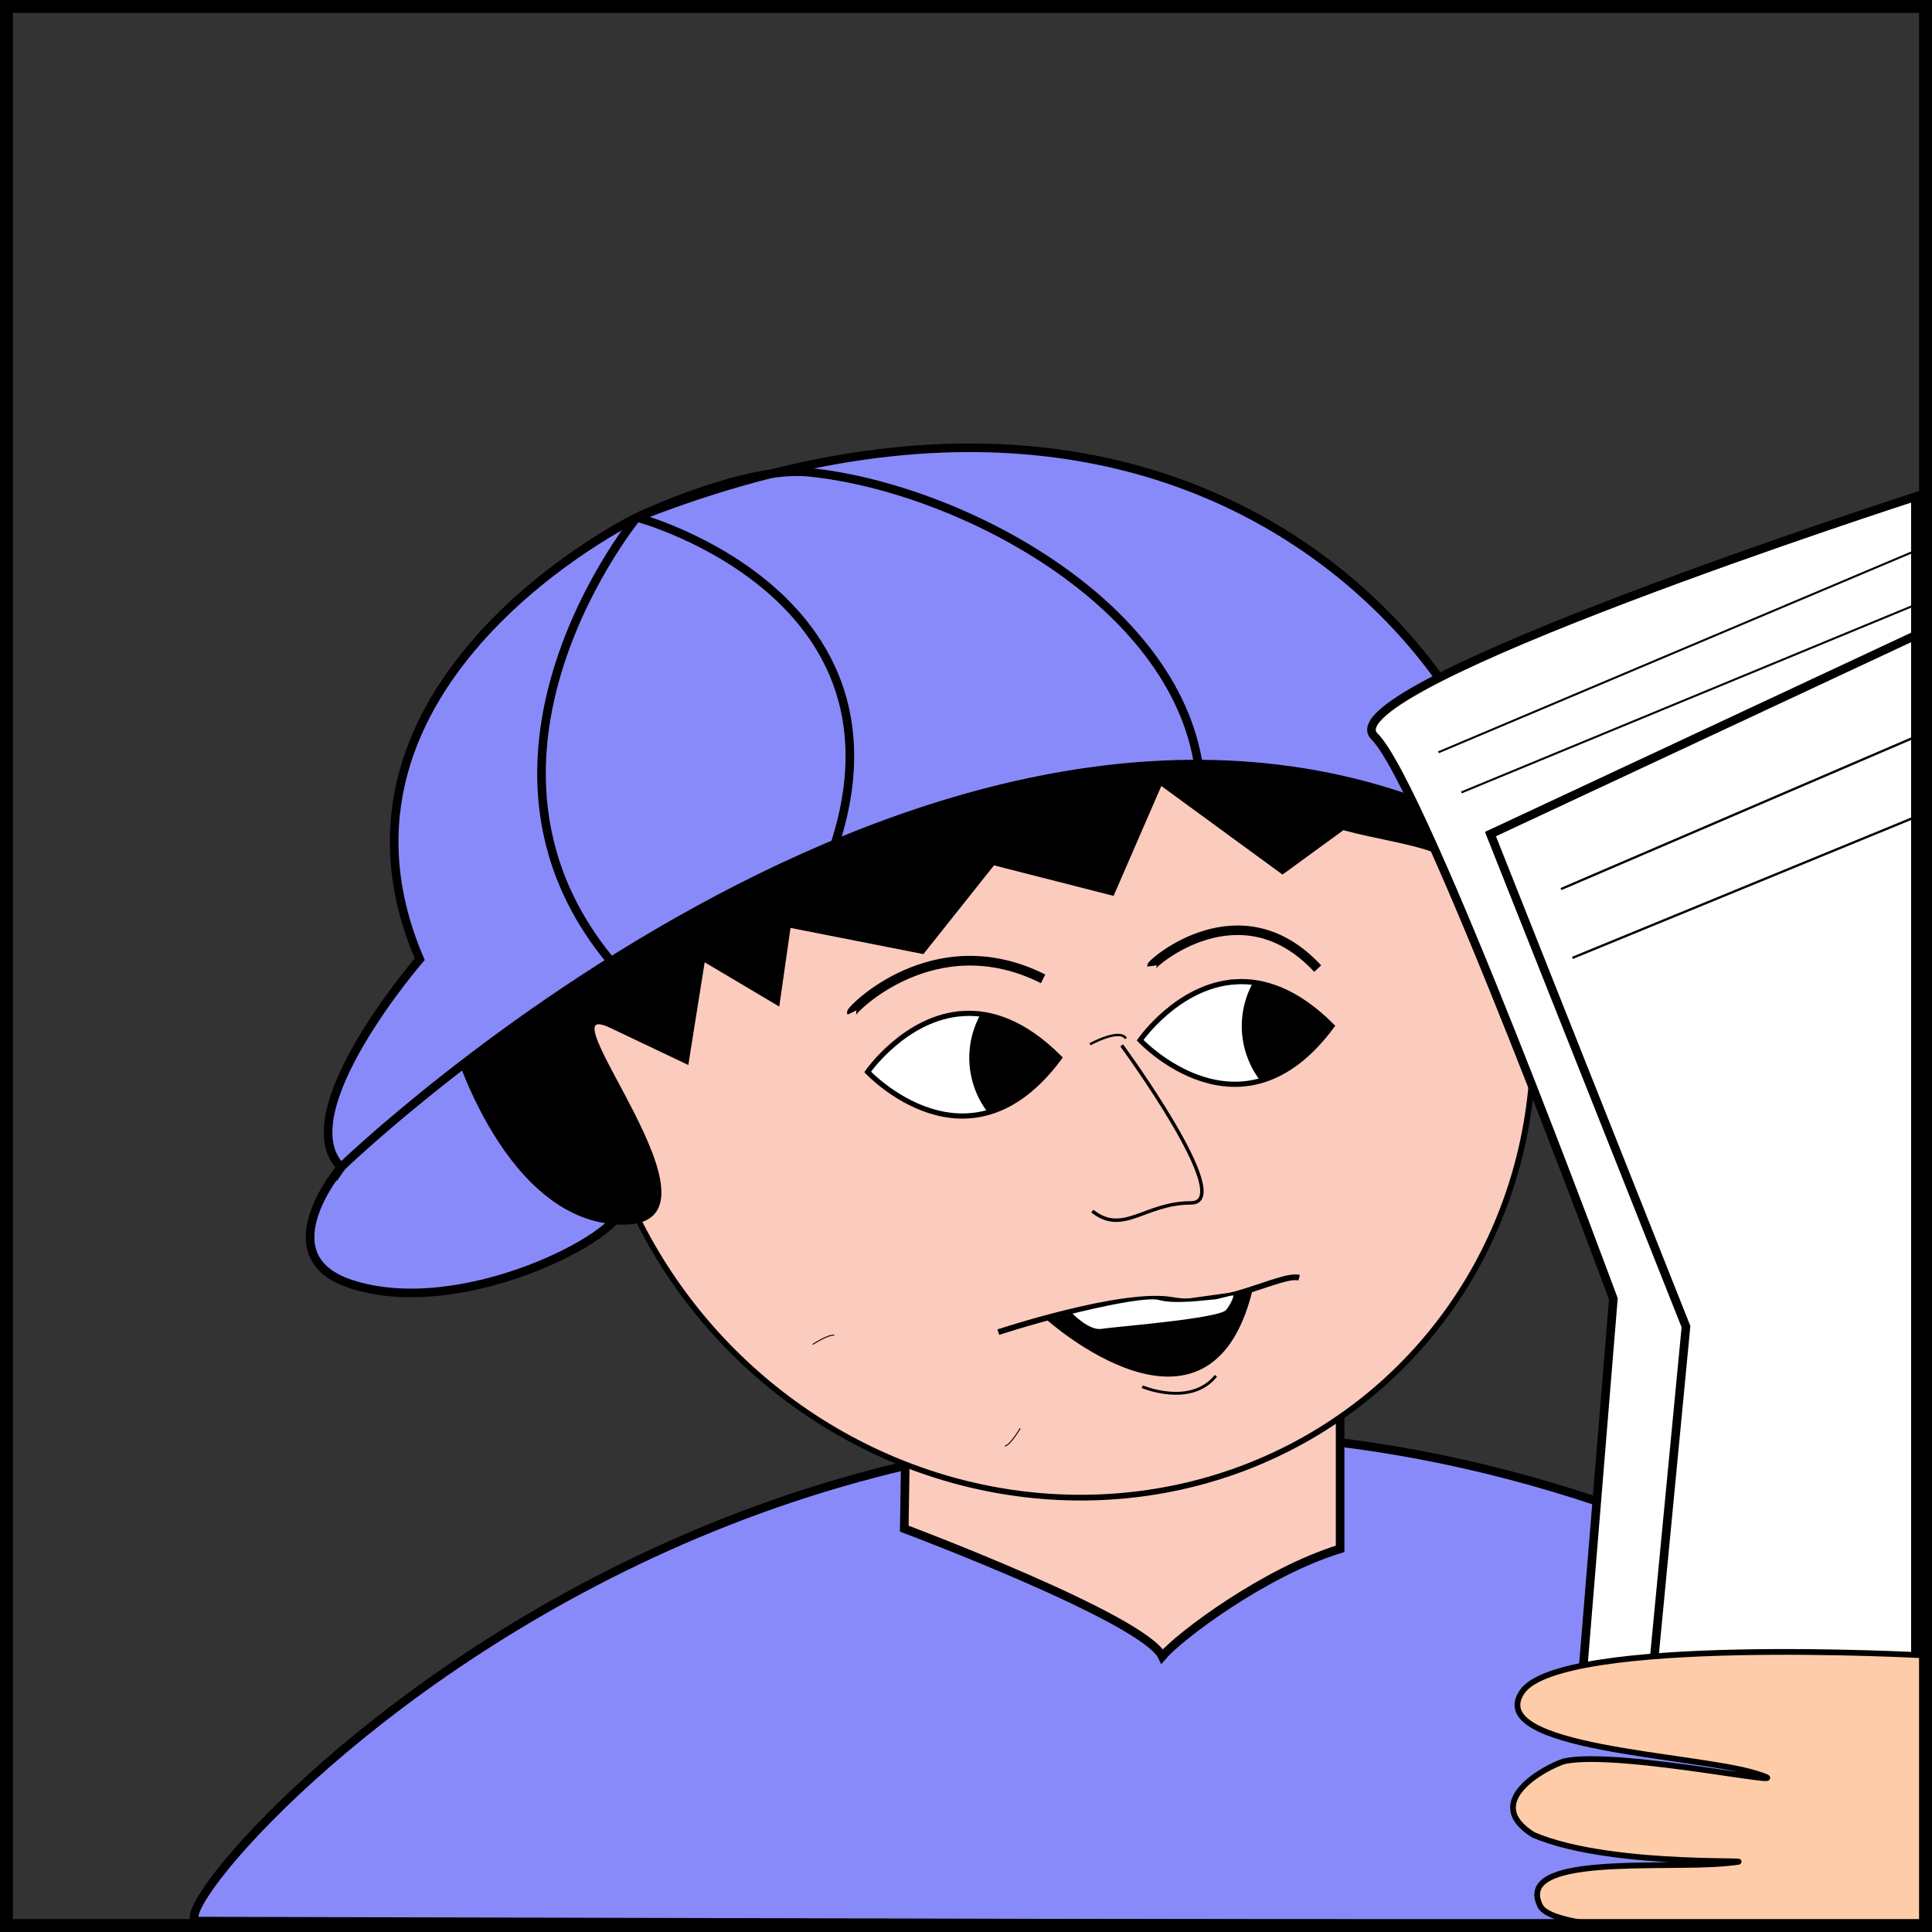 <svg xmlns="http://www.w3.org/2000/svg" width="700" height="700" viewBox="0 0 185.208 185.208"><rect x="0" y="0" width="185.208" height="185.208" fill="#333333" stroke="none"/><g transform="translate(0 -111.792)"><path d="M18.97 295.957c-6.17 0 66.93-85.405 165.57-25.471l.032 25.874z" stroke-width=".825" stroke="#000" fill="#898af9"/><path d="M87.2 226.012l-.516 32.321s22.986 8.617 24.727 12.244c1.677-1.96 9.835-8.102 17.057-10.307v-36.33s-22.181 17.966-41.268 2.072" stroke-width=".825" stroke="#000" fill="#fbcbbe"/><ellipse cx="92.338" cy="209.921" rx="45.366" ry="45.696" transform="skewX(2.524) scale(1 .999)" stroke-width=".55" stroke="#000" fill="#fbcbbe"/><path d="M32.695 223.68s-7.246 8.49.894 11.189c10.653 3.53 26.195-4.688 25.964-7.372-.203-2.356-4.358-16.466-11.122-16.83-6.763-.366-15.736 13.014-15.736 13.014z" stroke-width=".825" stroke="#000" fill="#898af9"/><path d="M43.496 211.88s5 17.222 16.261 17.222-8.484-22.315-1.192-18.846l7.348 3.495 1.57-9.858 7.148 4.243 1.074-7.5 12.78 2.519 6.77-8.511 11.445 2.922 4.59-10.568 11.657 8.52 5.815-4.238c7.247 1.95 12.287 1.19 17.44 10.126 0 0-6.744-34.23-31.2-40.752-19.102-5.095-84.29-1.389-71.506 51.225z" stroke-width=".183" stroke="#000"/><path d="M92.341 208.95c-5.518.33-9.166 5.6-9.166 5.6s9.71 10.362 18.382-1.358c-3.38-3.386-6.521-4.403-9.216-4.242z" stroke-width=".497" stroke="#000" fill="#fff"/><path d="M94.008 209.006a8.638 8.638 0 0 0-1.066 4.823 8.638 8.638 0 0 0 1.76 4.614c2.227-.62 4.577-2.172 6.855-5.251-2.705-2.71-5.256-3.9-7.549-4.186z"/><g stroke-width=".5"><path d="M118.462 205.908c-5.519.33-9.166 5.6-9.166 5.6s9.709 10.362 18.382-1.358c-3.38-3.385-6.522-4.403-9.216-4.242z" stroke-width=".497" stroke="#000" fill="#fff"/><path d="M120.129 205.965a8.638 8.638 0 0 0-1.066 4.822 8.638 8.638 0 0 0 1.76 4.614c2.227-.619 4.576-2.172 6.855-5.25-2.705-2.71-5.257-3.9-7.55-4.186z"/></g><path d="M81.666 208.86c-.096-.197 7.894-8.479 18.328-3.234" stroke-width=".928" stroke="#000" fill="none"/><path d="M110.433 204.394c-.033-.24 8.48-7.746 15.884.253" stroke-width=".911" stroke="#000" fill="none"/><path d="M107.528 212.003s11.076 15.101 6.643 15.101c-4.433 0-6.502 3.142-9.458.786" stroke-width=".33" stroke="#000" fill="none"/><path d="M95.703 239.496s11.923-3.954 16.715-3.077c4.79.877 10.399-2.6 12.122-2.14" stroke-width=".55" stroke="#000" fill="none"/><path d="M100.391 238.15s15.472 13.918 19.527-2.717" stroke-width=".31" stroke="#000"/><path d="M109.499 244.726s4.641 1.973 7.062-1.045" stroke-width=".275" stroke="#000" fill="none"/><path d="M102.547 237.65s1.736 1.875 3.055 1.667c1.319-.209 11.625-.998 12.055-1.883.278-.278 1.01-1.597.593-1.597-.417 0-1.56.398-1.952.398-.393 0-3.608.49-5.154.049-1.546-.442-8.597 1.366-8.597 1.366z" stroke-width=".275" stroke="#000" fill="#fff"/><path d="M61.05 161.387s-32.234 15.714-20.816 42.36c0 0-12.729 14.734-7.539 19.934 0 0 59.843-57.927 110.185-31.93 5.663-2.831-18.82-55.214-81.83-30.364z" stroke-width=".825" stroke="#000" fill="#898af9"/><path d="M114.922 185.349c-2.315-16-23.198-26.837-37.334-28.284-6.167-.632-16.584 4.345-16.537 4.322 0 0 29.8 7.906 17.403 35.4m-17.404-35.4s-22.883 27.908 3.764 48.515" stroke-width=".825" stroke="#000" fill="none"/><path d="M77.905 240.672s1.58-1.024 2.075-.864m17.823 8.905s-.952 1.624-1.467 1.704" stroke-width=".091" stroke="#000" fill="none"/><path d="M104.488 211.898s2.852-1.56 3.448-.55" stroke-width=".227" stroke="#000" fill="none"/><path d="M183.617 280.387V159.405s-56.613 18.288-51.86 22.977c4.754 4.69 22.905 53.926 22.905 53.926l-3.457 42.203 10.372 1.876s22.473 3.283 22.04 0z" stroke-width=".825" stroke="#000" fill="#fff"/><path d="M183.838 172.604L142.88 191.75l18.744 47.219-3.888 40.541" stroke-width=".825" stroke="#000" fill="none"/><path d="M137.897 183.907l45.553-19.242m-43.354 23.091L184 169.613" stroke-width=".192" stroke="#000" fill="none"/><path d="M149.638 197.023l34.558-14.844m-33.458 21.441l33.458-13.744" stroke-width=".22" stroke="#000" fill="none"/><path d="M184.54 270.486s-35.006-1.94-38.639 3.51c-3.632 5.448 16.486 5.975 22.389 7.792 5.903 1.816-12.95-2.303-18.325-1.162-1.713.522-8.106 3.883-2.958 7.068 7.871 3.36 24.245 2.161 18.457 2.716-6.118.587-20.502-.958-17.764 4.188 2.43 3.605 32.077 1.761 36.888 1.782-.454-1.815-.048-25.894-.048-25.894z" fill="#fca" stroke="#000" stroke-width=".55"/><path d="M.62 112.412h183.968V296.38H.62z" stroke-width="1.241" stroke="#000" fill="none"/></g></svg>
